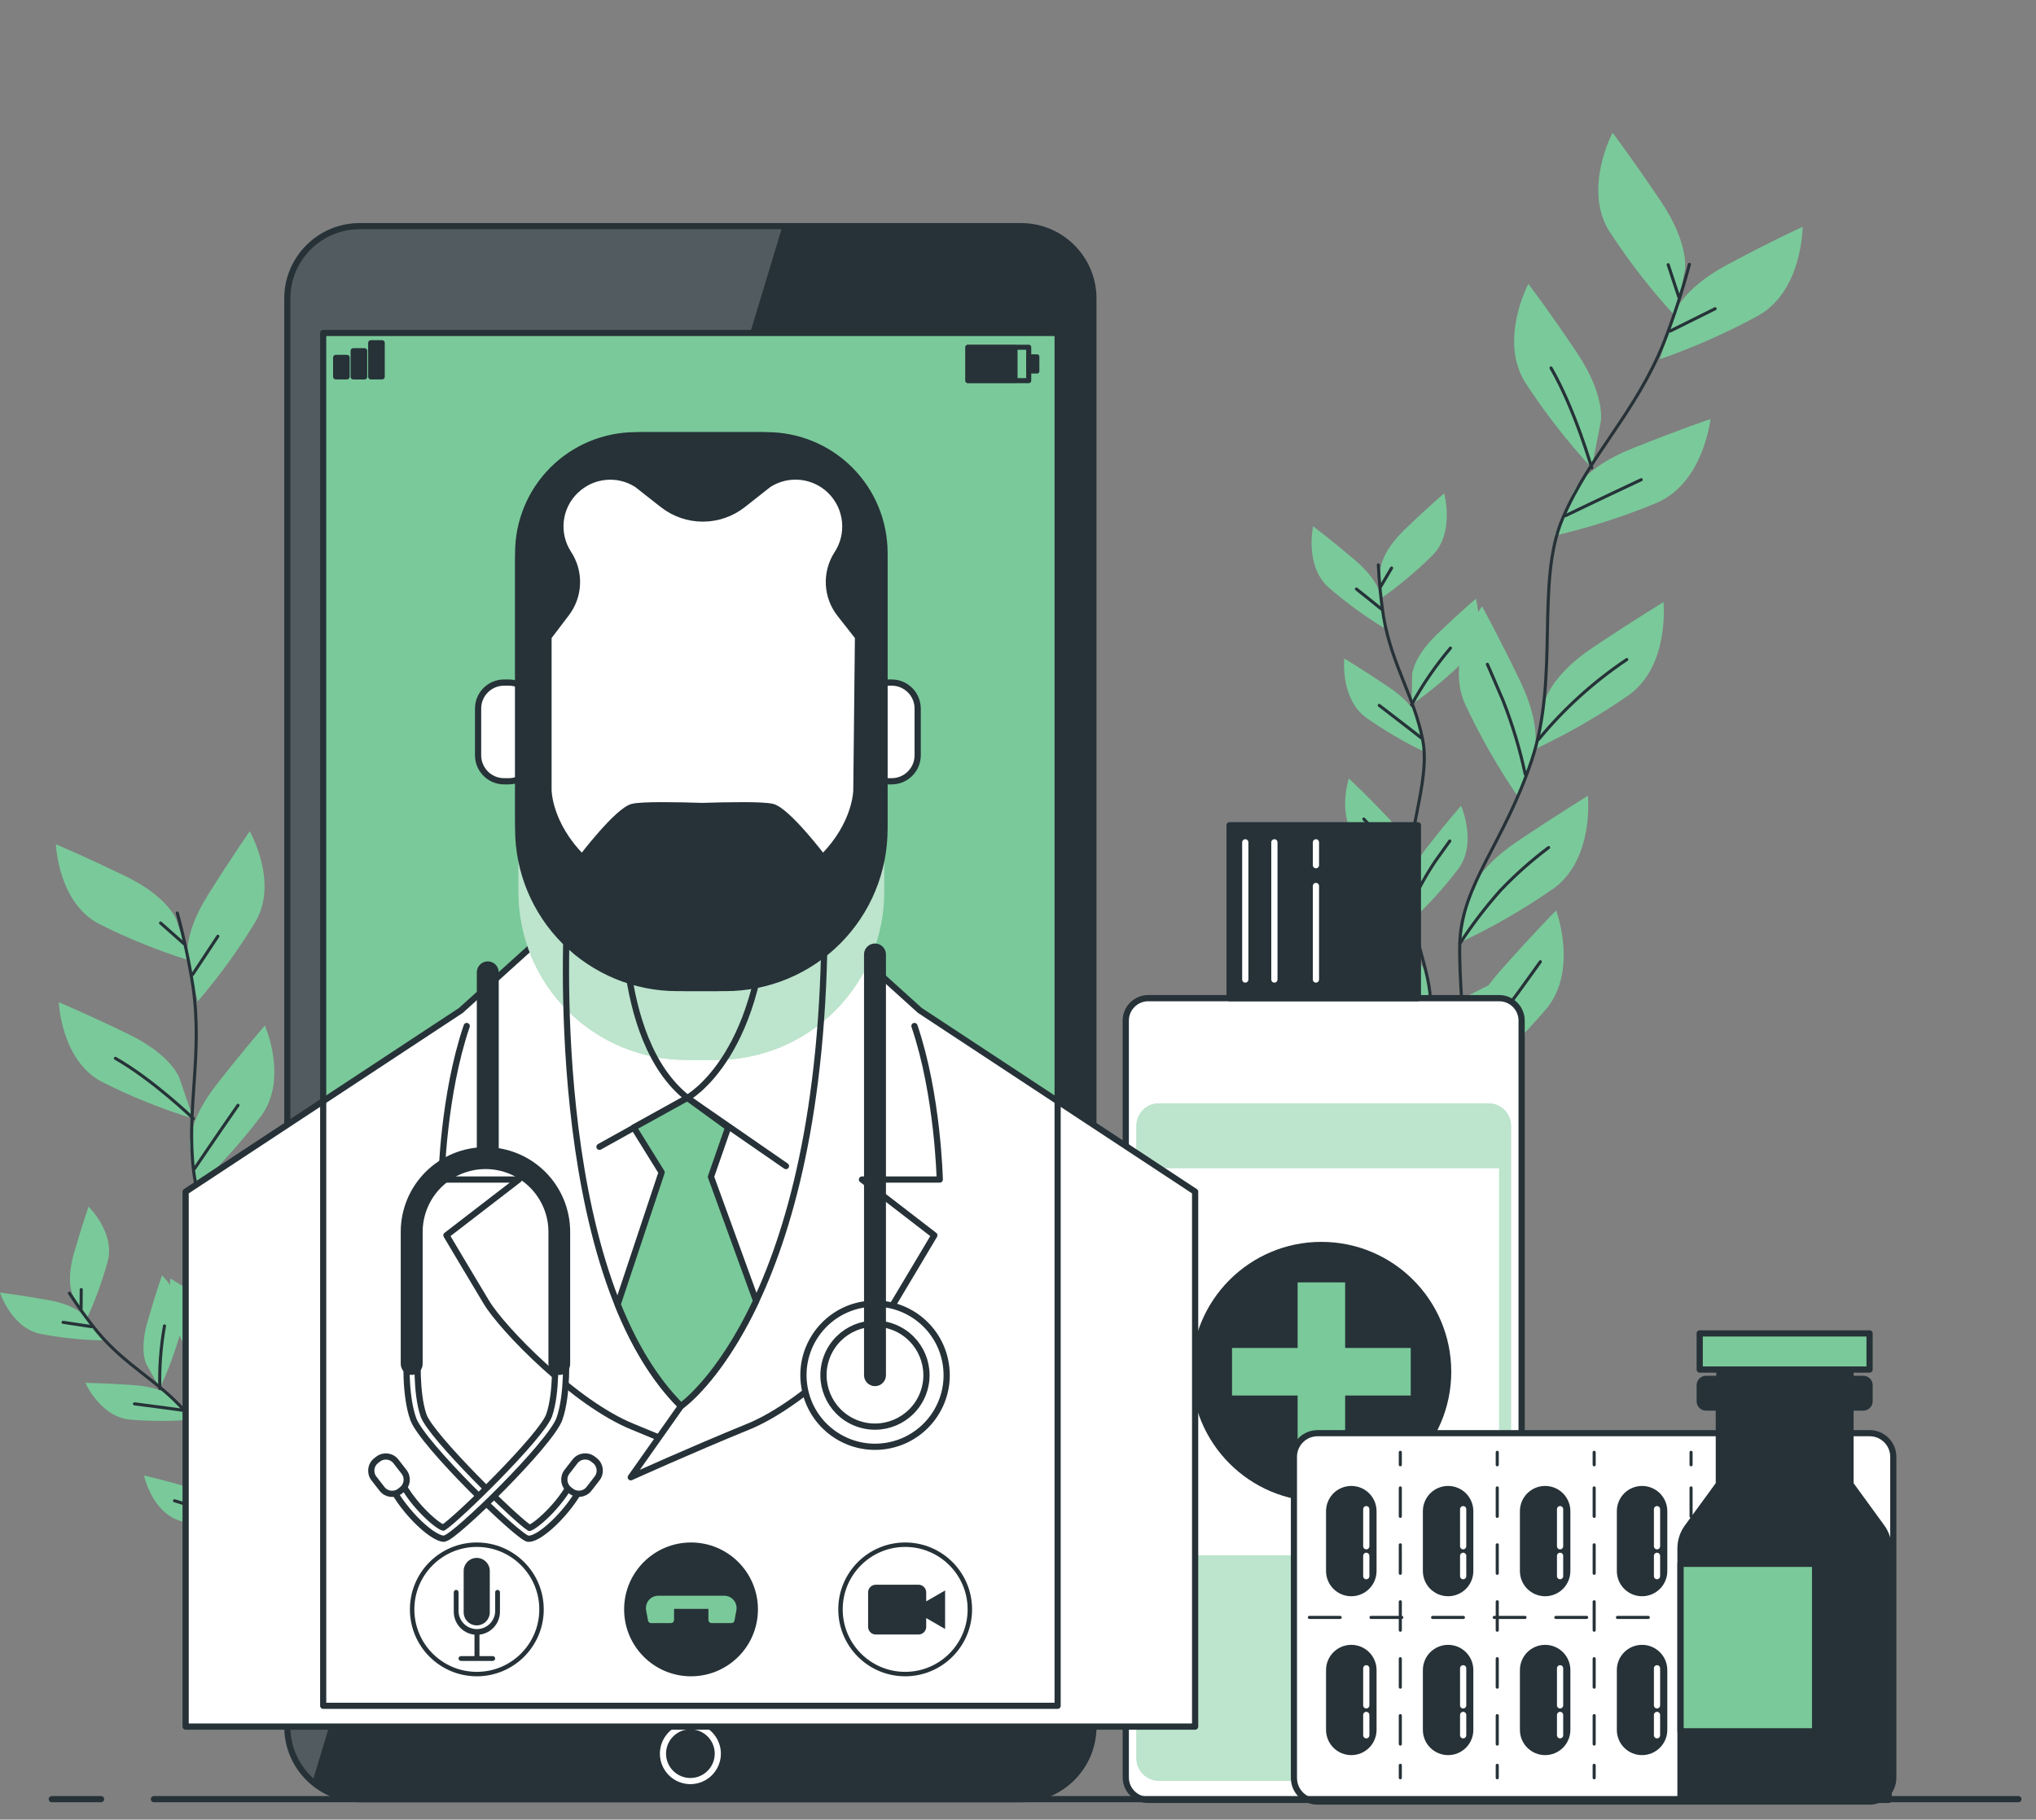<svg width="113" height="101" viewBox="0 0 113 101" fill="none" xmlns="http://www.w3.org/2000/svg">
<rect x="0" y="0" width="113" height="101" fill="#808080" stroke="none"/>
<path d="M93.513 15.004C93.513 15.004 93.789 13.571 92.177 11.17C90.564 8.769 89.499 7.37 89.499 7.37C89.499 7.37 87.839 10.473 89.322 12.846C90.418 14.527 91.652 16.113 93.012 17.587L93.513 15.004Z" fill="#7AC99A"/>
<path d="M88.846 23.393C88.846 23.393 89.123 21.96 87.51 19.559C85.898 17.158 84.827 15.759 84.827 15.759C84.827 15.759 83.168 18.862 84.653 21.233C85.748 22.914 86.983 24.501 88.343 25.976L88.846 23.393Z" fill="#7AC99A"/>
<path d="M92.907 17.424C92.907 17.424 93.338 16.041 95.897 14.675C98.455 13.308 100.046 12.592 100.046 12.592C100.046 12.592 100.046 16.105 97.617 17.501C95.857 18.464 94.019 19.279 92.124 19.938L92.907 17.424Z" fill="#7AC99A"/>
<path d="M87.32 27.315C87.32 27.315 87.895 25.971 90.581 24.895C93.266 23.819 94.934 23.26 94.934 23.26C94.934 23.26 94.555 26.754 92.002 27.888C90.152 28.662 88.239 29.279 86.285 29.733L87.32 27.315Z" fill="#7AC99A"/>
<path d="M85.726 38.979C85.726 38.979 86.003 37.544 88.409 35.937C90.816 34.33 92.323 33.425 92.323 33.425C92.323 33.425 92.683 36.921 90.425 38.564C88.779 39.71 87.038 40.715 85.223 41.568L85.726 38.979Z" fill="#7AC99A"/>
<path d="M85.143 41.787C85.143 41.787 85.624 40.404 84.368 37.801C83.113 35.198 82.252 33.652 82.252 33.652C82.252 33.652 80.178 36.487 81.298 39.046C82.143 40.865 83.14 42.61 84.277 44.262L85.143 41.787Z" fill="#7AC99A"/>
<path d="M81.533 49.745C81.533 49.745 81.81 48.312 84.213 46.702C86.617 45.092 88.13 44.174 88.13 44.174C88.13 44.174 88.49 47.667 86.233 49.313C84.585 50.457 82.845 51.462 81.03 52.317L81.533 49.745Z" fill="#7AC99A"/>
<path d="M81.395 57.572C81.395 57.572 81.303 56.115 83.218 53.943C85.132 51.772 86.368 50.536 86.368 50.536C86.368 50.536 87.602 53.824 85.834 55.987C84.53 57.512 83.101 58.925 81.561 60.211L81.395 57.572Z" fill="#7AC99A"/>
<path d="M93.764 14.672C93.371 16.146 92.898 17.598 92.345 19.02C90.749 22.967 88.249 25.224 86.73 28.773C85.212 32.322 86.559 37.541 85.018 42.179C83.478 46.818 81.11 49.094 81.019 52.38C80.927 55.666 82.031 64.803 82.031 64.803" stroke="#263238" stroke-width="0.171" stroke-linecap="round" stroke-linejoin="round"/>
<path d="M92.702 18.373L95.192 17.136" stroke="#263238" stroke-width="0.171" stroke-linecap="round" stroke-linejoin="round"/>
<path d="M93.175 16.481L92.586 14.694" stroke="#263238" stroke-width="0.171" stroke-linecap="round" stroke-linejoin="round"/>
<path d="M86.882 28.626C86.882 28.626 88.962 27.622 91.089 26.627" stroke="#263238" stroke-width="0.171" stroke-linecap="round" stroke-linejoin="round"/>
<path d="M88.343 25.976C88.343 25.976 87.411 22.721 86.083 20.425" stroke="#263238" stroke-width="0.171" stroke-linecap="round" stroke-linejoin="round"/>
<path d="M85.4 41.035C86.806 39.33 88.453 37.84 90.287 36.609" stroke="#263238" stroke-width="0.171" stroke-linecap="round" stroke-linejoin="round"/>
<path d="M84.653 42.979C84.355 41.577 83.941 40.202 83.414 38.869C82.661 37.104 82.551 36.872 82.551 36.872" stroke="#263238" stroke-width="0.171" stroke-linecap="round" stroke-linejoin="round"/>
<path d="M81.019 52.381C81.7 51.331 82.461 50.335 83.295 49.402C84.114 48.544 85.002 47.756 85.95 47.045" stroke="#263238" stroke-width="0.171" stroke-linecap="round" stroke-linejoin="round"/>
<path d="M81.561 60.197C81.669 59.089 82.071 58.029 82.725 57.127C83.765 55.813 84.996 54.071 85.491 53.382" stroke="#263238" stroke-width="0.171" stroke-linecap="round" stroke-linejoin="round"/>
<path d="M76.618 31.6C76.618 31.6 76.637 30.668 77.968 29.387C79.298 28.106 80.15 27.387 80.15 27.387C80.15 27.387 80.756 29.539 79.517 30.814C78.609 31.712 77.627 32.532 76.582 33.265L76.618 31.6Z" fill="#7AC99A"/>
<path d="M78.38 37.447C78.38 37.447 78.402 36.518 79.73 35.234C81.058 33.951 81.915 33.234 81.915 33.234C81.915 33.234 82.518 35.386 81.282 36.664C80.373 37.561 79.39 38.38 78.344 39.112L78.38 37.447Z" fill="#7AC99A"/>
<path d="M76.665 33.185C76.665 33.185 76.588 32.258 75.18 31.069C73.772 29.879 72.876 29.21 72.876 29.21C72.876 29.21 72.405 31.398 73.722 32.593C74.685 33.43 75.717 34.186 76.806 34.852L76.665 33.185Z" fill="#7AC99A"/>
<path d="M78.8 40.091C78.8 40.091 78.623 39.178 77.099 38.155C75.575 37.132 74.61 36.548 74.61 36.548C74.61 36.548 74.374 38.761 75.807 39.823C76.853 40.559 77.959 41.207 79.113 41.759L78.8 40.091Z" fill="#7AC99A"/>
<path d="M78.208 47.559C78.208 47.559 78.228 46.63 76.955 45.3C75.683 43.969 74.861 43.209 74.861 43.209C74.861 43.209 74.164 45.333 75.343 46.66C76.213 47.595 77.159 48.456 78.172 49.233L78.208 47.559Z" fill="#7AC99A"/>
<path d="M78.192 49.385C78.192 49.385 78.078 48.464 79.215 47.012C80.352 45.56 81.09 44.727 81.09 44.727C81.09 44.727 81.995 46.771 80.952 48.209C80.18 49.226 79.324 50.176 78.394 51.05L78.192 49.385Z" fill="#7AC99A"/>
<path d="M79.292 57.135C79.292 57.135 79.569 56.247 81.209 55.401C82.849 54.555 83.867 54.098 83.867 54.098C83.867 54.098 83.842 56.333 82.296 57.207C81.171 57.813 79.997 58.322 78.786 58.731L79.292 57.135Z" fill="#7AC99A"/>
<path d="M79.359 54.823C79.359 54.823 79.378 53.894 78.103 52.563C76.828 51.233 76.009 50.472 76.009 50.472C76.009 50.472 75.312 52.596 76.493 53.924C77.363 54.859 78.31 55.719 79.323 56.496L79.359 54.823Z" fill="#7AC99A"/>
<path d="M78.383 59.708C78.383 59.708 78.637 58.814 77.744 57.204C76.85 55.595 76.247 54.651 76.247 54.651C76.247 54.651 75.033 56.529 75.841 58.114C76.444 59.24 77.141 60.313 77.924 61.323L78.383 59.708Z" fill="#7AC99A"/>
<path d="M76.499 31.356C76.544 32.326 76.642 33.293 76.792 34.252C77.251 36.921 78.499 38.678 78.963 41.079C79.428 43.48 77.882 46.553 78.211 49.653C78.54 52.754 79.702 54.485 79.318 56.538C78.933 58.59 77.011 64.125 77.011 64.125" stroke="#263238" stroke-width="0.171" stroke-linecap="round" stroke-linejoin="round"/>
<path d="M76.665 33.801L75.285 32.695" stroke="#263238" stroke-width="0.171" stroke-linecap="round" stroke-linejoin="round"/>
<path d="M76.626 32.562L77.234 31.53" stroke="#263238" stroke-width="0.171" stroke-linecap="round" stroke-linejoin="round"/>
<path d="M78.892 40.965C78.892 40.965 77.738 40.061 76.549 39.154" stroke="#263238" stroke-width="0.171" stroke-linecap="round" stroke-linejoin="round"/>
<path d="M78.344 39.12C78.955 38.001 79.678 36.946 80.502 35.973" stroke="#263238" stroke-width="0.171" stroke-linecap="round" stroke-linejoin="round"/>
<path d="M78.134 48.876C77.491 47.626 76.669 46.476 75.694 45.463" stroke="#263238" stroke-width="0.171" stroke-linecap="round" stroke-linejoin="round"/>
<path d="M78.336 50.193C78.71 49.362 79.152 48.563 79.658 47.806C80.366 46.81 80.466 46.68 80.466 46.68" stroke="#263238" stroke-width="0.171" stroke-linecap="round" stroke-linejoin="round"/>
<path d="M78.947 58.073C79.568 57.554 80.233 57.091 80.936 56.69C81.374 56.483 81.793 56.241 82.191 55.965" stroke="#263238" stroke-width="0.171" stroke-linecap="round" stroke-linejoin="round"/>
<path d="M79.32 56.532C79.04 55.786 78.702 55.063 78.311 54.369C77.917 53.726 77.471 53.116 76.978 52.547" stroke="#263238" stroke-width="0.171" stroke-linecap="round" stroke-linejoin="round"/>
<path d="M77.924 61.323C78.008 60.619 77.902 59.906 77.617 59.257C77.149 58.3 76.621 57.044 76.402 56.554" stroke="#263238" stroke-width="0.171" stroke-linecap="round" stroke-linejoin="round"/>
<path d="M9.789 51.056C9.789 51.056 9.352 49.791 6.973 48.638C4.594 47.485 3.101 46.865 3.101 46.865C3.101 46.865 3.222 50.074 5.474 51.271C7.111 52.098 8.814 52.785 10.566 53.327L9.789 51.056Z" fill="#7AC99A"/>
<path d="M9.952 59.824C9.952 59.824 9.515 58.562 7.136 57.406C4.757 56.25 3.264 55.633 3.264 55.633C3.264 55.633 3.385 58.842 5.637 60.042C7.274 60.867 8.977 61.553 10.729 62.095L9.952 59.824Z" fill="#7AC99A"/>
<path d="M10.422 53.243C10.422 53.243 10.121 51.941 11.528 49.697C12.936 47.454 13.86 46.143 13.86 46.143C13.86 46.143 15.462 48.926 14.192 51.139C13.245 52.708 12.167 54.195 10.97 55.584L10.422 53.243Z" fill="#7AC99A"/>
<path d="M10.544 63.624C10.544 63.624 10.381 62.297 12.01 60.214C13.639 58.131 14.701 56.925 14.701 56.925C14.701 56.925 16.004 59.86 14.508 61.926C13.4 63.386 12.172 64.752 10.837 66.009L10.544 63.624Z" fill="#7AC99A"/>
<path d="M14.638 73.571C14.638 73.571 14.201 72.309 15.357 69.931C16.513 67.552 17.293 66.15 17.293 66.15C17.293 66.15 19.182 68.747 18.153 71.081C17.377 72.742 16.463 74.334 15.42 75.842L14.638 73.571Z" fill="#7AC99A"/>
<path d="M15.468 76.058C15.468 76.058 15.213 74.746 13.023 73.264C10.832 71.781 9.452 70.963 9.452 70.963C9.452 70.963 9.114 74.154 11.175 75.665C12.677 76.718 14.265 77.643 15.921 78.431L15.468 76.058Z" fill="#7AC99A"/>
<path d="M16.264 84.004C16.264 84.004 15.827 82.74 16.983 80.361C18.139 77.983 18.919 76.58 18.919 76.58C18.919 76.58 20.809 79.177 19.78 81.512C19.002 83.173 18.087 84.766 17.044 86.275L16.264 84.004Z" fill="#7AC99A"/>
<path d="M19.749 90.25C19.749 90.25 19.005 89.143 19.522 86.546C20.04 83.949 20.443 82.397 20.443 82.397C20.443 82.397 22.933 84.433 22.521 86.95C22.19 88.754 21.709 90.526 21.082 92.249L19.749 90.25Z" fill="#7AC99A"/>
<path d="M9.839 50.677C10.205 52.021 10.497 53.385 10.713 54.762C11.266 58.612 10.32 61.544 10.752 65.046C11.183 68.548 14.624 72.052 15.551 76.425C16.477 80.798 15.639 83.689 17.069 86.322C18.499 88.955 23.567 95.677 23.567 95.677" stroke="#263238" stroke-width="0.171" stroke-linecap="round" stroke-linejoin="round"/>
<path d="M10.693 54.087L12.093 51.968" stroke="#263238" stroke-width="0.171" stroke-linecap="round" stroke-linejoin="round"/>
<path d="M10.201 52.375L8.912 51.233" stroke="#263238" stroke-width="0.171" stroke-linecap="round" stroke-linejoin="round"/>
<path d="M10.801 64.861C10.801 64.861 11.982 63.112 13.208 61.351" stroke="#263238" stroke-width="0.171" stroke-linecap="round" stroke-linejoin="round"/>
<path d="M10.737 62.095C10.737 62.095 8.508 59.94 6.406 58.745" stroke="#263238" stroke-width="0.171" stroke-linecap="round" stroke-linejoin="round"/>
<path d="M15.323 75.344C15.652 73.352 16.269 71.419 17.154 69.604" stroke="#263238" stroke-width="0.171" stroke-linecap="round" stroke-linejoin="round"/>
<path d="M15.625 77.222C14.747 76.252 13.791 75.356 12.765 74.544C11.36 73.493 11.166 73.361 11.166 73.361" stroke="#263238" stroke-width="0.171" stroke-linecap="round" stroke-linejoin="round"/>
<path d="M17.066 86.322C17.124 85.18 17.268 84.043 17.497 82.923C17.752 81.874 18.093 80.848 18.515 79.855" stroke="#263238" stroke-width="0.171" stroke-linecap="round" stroke-linejoin="round"/>
<path d="M21.083 92.25C20.66 91.324 20.491 90.302 20.593 89.29C20.814 87.774 20.986 85.832 21.063 85.061" stroke="#263238" stroke-width="0.171" stroke-linecap="round" stroke-linejoin="round"/>
<path d="M4.052 71.919C4.052 71.919 3.64 71.175 4.107 69.557C4.575 67.939 4.915 66.977 4.915 66.977C4.915 66.977 6.381 68.401 5.988 69.975C5.681 71.101 5.281 72.199 4.791 73.258L4.052 71.919Z" fill="#7AC99A"/>
<path d="M8.129 75.731C8.129 75.731 7.72 74.987 8.185 73.369C8.649 71.751 8.992 70.788 8.992 70.788C8.992 70.788 10.458 72.213 10.066 73.787C9.76 74.913 9.361 76.011 8.871 77.07L8.129 75.731Z" fill="#7AC99A"/>
<path d="M4.818 73.15C4.818 73.15 4.332 72.453 2.672 72.16C1.012 71.867 0 71.748 0 71.748C0 71.748 0.633 73.684 2.213 74.033C3.359 74.254 4.522 74.378 5.69 74.403L4.818 73.15Z" fill="#7AC99A"/>
<path d="M9.675 77.642C9.675 77.642 9.122 77.001 7.438 76.884C5.753 76.768 4.735 76.757 4.735 76.757C4.735 76.757 5.565 78.621 7.183 78.796C8.346 78.892 9.514 78.892 10.677 78.796L9.675 77.642Z" fill="#7AC99A"/>
<path d="M12.635 83.802C12.635 83.802 12.223 83.058 10.607 82.591C8.992 82.123 7.991 81.899 7.991 81.899C7.991 81.899 8.417 83.899 9.957 84.405C11.073 84.746 12.216 84.992 13.373 85.141L12.635 83.802Z" fill="#7AC99A"/>
<path d="M13.46 85.252C13.46 85.252 12.948 84.574 13.183 82.909C13.418 81.244 13.617 80.237 13.617 80.237C13.617 80.237 15.277 81.437 15.105 83.055C14.962 84.213 14.722 85.357 14.386 86.474L13.46 85.252Z" fill="#7AC99A"/>
<path d="M17.885 90.869C17.885 90.869 17.702 90.04 18.604 88.621C19.506 87.202 20.106 86.369 20.106 86.369C20.106 86.369 21.113 88.15 20.291 89.55C19.68 90.544 18.986 91.485 18.217 92.363L17.885 90.869Z" fill="#7AC99A"/>
<path d="M16.875 89.013C16.875 89.013 16.466 88.269 14.848 87.805C13.23 87.34 12.234 87.11 12.234 87.11C12.234 87.11 12.657 89.11 14.2 89.619C15.316 89.963 16.459 90.213 17.616 90.366L16.875 89.013Z" fill="#7AC99A"/>
<path d="M18.346 93.323C18.346 93.323 18.139 92.493 16.687 91.638C15.235 90.784 14.333 90.305 14.333 90.305C14.333 90.305 14.236 92.346 15.6 93.229C16.593 93.841 17.636 94.368 18.717 94.805L18.346 93.323Z" fill="#7AC99A"/>
<path d="M3.853 71.781C4.334 72.526 4.855 73.245 5.413 73.933C7.001 75.833 8.788 76.638 10.262 78.331C11.736 80.024 11.921 83.155 13.598 85.448C15.274 87.741 16.997 88.582 17.63 90.382C18.264 92.183 19.29 97.436 19.29 97.436" stroke="#263238" stroke-width="0.171" stroke-linecap="round" stroke-linejoin="round"/>
<path d="M5.1 73.64L3.501 73.397" stroke="#263238" stroke-width="0.171" stroke-linecap="round" stroke-linejoin="round"/>
<path d="M4.5 72.675L4.508 71.582" stroke="#263238" stroke-width="0.171" stroke-linecap="round" stroke-linejoin="round"/>
<path d="M10.148 78.279C10.148 78.279 8.821 78.093 7.465 77.922" stroke="#263238" stroke-width="0.171" stroke-linecap="round" stroke-linejoin="round"/>
<path d="M8.87 77.07C8.838 75.906 8.925 74.742 9.13 73.596" stroke="#263238" stroke-width="0.171" stroke-linecap="round" stroke-linejoin="round"/>
<path d="M13.183 84.881C12.1 84.188 10.922 83.656 9.687 83.302" stroke="#263238" stroke-width="0.171" stroke-linecap="round" stroke-linejoin="round"/>
<path d="M13.943 85.824C13.857 84.997 13.841 84.164 13.894 83.335C13.996 82.228 14.015 82.076 14.015 82.076" stroke="#263238" stroke-width="0.171" stroke-linecap="round" stroke-linejoin="round"/>
<path d="M18.043 91.768C18.291 91.072 18.6 90.399 18.966 89.757C19.217 89.392 19.438 89.007 19.627 88.607" stroke="#263238" stroke-width="0.171" stroke-linecap="round" stroke-linejoin="round"/>
<path d="M17.63 90.382C17.067 89.922 16.468 89.506 15.841 89.138C15.234 88.81 14.601 88.533 13.949 88.308" stroke="#263238" stroke-width="0.171" stroke-linecap="round" stroke-linejoin="round"/>
<path d="M18.723 94.805C18.465 94.21 18.054 93.695 17.531 93.312C16.723 92.772 15.73 92.025 15.318 91.735" stroke="#263238" stroke-width="0.171" stroke-linecap="round" stroke-linejoin="round"/>
<path d="M83.204 55.404H63.729C63.04 55.404 62.481 55.962 62.481 56.651V98.659C62.481 99.347 63.04 99.906 63.729 99.906H83.204C83.893 99.906 84.452 99.347 84.452 98.659V56.651C84.452 55.962 83.893 55.404 83.204 55.404Z" fill="white" stroke="#263238" stroke-width="0.345" stroke-linecap="round" stroke-linejoin="round"/>
<path d="M82.615 61.243H64.321C63.632 61.243 63.073 61.802 63.073 62.49V97.597C63.073 98.285 63.632 98.844 64.321 98.844H82.615C83.304 98.844 83.862 98.285 83.862 97.597V62.49C83.862 61.802 83.304 61.243 82.615 61.243Z" fill="#7AC99A"/>
<path opacity="0.5" d="M82.615 61.243H64.321C63.632 61.243 63.073 61.802 63.073 62.49V97.597C63.073 98.285 63.632 98.844 64.321 98.844H82.615C83.304 98.844 83.862 98.285 83.862 97.597V62.49C83.862 61.802 83.304 61.243 82.615 61.243Z" fill="white"/>
<path d="M78.695 45.806H68.243V55.404H78.695V45.806Z" fill="#263238" stroke="#263238" stroke-width="0.345" stroke-linecap="round" stroke-linejoin="round"/>
<path d="M69.114 46.755V54.37" stroke="white" stroke-width="0.345" stroke-linecap="round" stroke-linejoin="round"/>
<path d="M70.73 46.755V54.37" stroke="white" stroke-width="0.345" stroke-linecap="round" stroke-linejoin="round"/>
<path d="M73.036 49.178V54.37" stroke="white" stroke-width="0.345" stroke-linecap="round" stroke-linejoin="round"/>
<path d="M73.036 46.755V48.024" stroke="white" stroke-width="0.345" stroke-linecap="round" stroke-linejoin="round"/>
<path d="M83.199 64.847H63.737V86.325H83.199V64.847Z" fill="white"/>
<path d="M73.338 83.349C77.319 83.349 80.546 80.121 80.546 76.141C80.546 72.16 77.319 68.932 73.338 68.932C69.357 68.932 66.13 72.16 66.13 76.141C66.13 80.121 69.357 83.349 73.338 83.349Z" fill="#263238"/>
<path d="M74.657 71.181H72.019V81.1H74.657V71.181Z" fill="#7AC99A"/>
<path d="M78.297 77.46V74.821H68.379V77.46H78.297Z" fill="#7AC99A"/>
<path d="M103.766 79.551H73.127C72.402 79.551 71.814 80.139 71.814 80.865V98.686C71.814 99.412 72.402 100 73.127 100H103.766C104.492 100 105.08 99.412 105.08 98.686V80.865C105.08 80.139 104.492 79.551 103.766 79.551Z" fill="white" stroke="#263238" stroke-width="0.341" stroke-linecap="round" stroke-linejoin="round"/>
<path d="M74.997 88.43C74.671 88.43 74.359 88.3 74.129 88.07C73.898 87.84 73.769 87.528 73.769 87.202V83.883C73.769 83.721 73.8 83.561 73.862 83.412C73.923 83.263 74.014 83.127 74.128 83.012C74.242 82.898 74.377 82.807 74.526 82.746C74.676 82.684 74.836 82.652 74.997 82.652C75.324 82.652 75.637 82.781 75.868 83.012C76.098 83.243 76.228 83.556 76.228 83.883V87.202C76.228 87.363 76.196 87.523 76.134 87.672C76.072 87.822 75.982 87.957 75.867 88.071C75.753 88.185 75.617 88.276 75.468 88.337C75.319 88.399 75.159 88.43 74.997 88.43V88.43Z" fill="#263238" stroke="#263238" stroke-width="0.345" stroke-linecap="round" stroke-linejoin="round"/>
<path d="M75.83 83.769V85.827" stroke="white" stroke-width="0.345" stroke-linecap="round" stroke-linejoin="round"/>
<path d="M75.83 86.358V87.487" stroke="white" stroke-width="0.345" stroke-linecap="round" stroke-linejoin="round"/>
<path d="M80.371 88.43C80.046 88.43 79.733 88.3 79.503 88.07C79.272 87.84 79.143 87.528 79.143 87.202V83.883C79.143 83.721 79.174 83.561 79.236 83.412C79.297 83.263 79.388 83.127 79.502 83.012C79.616 82.898 79.751 82.807 79.901 82.746C80.05 82.684 80.21 82.652 80.371 82.652V82.652C80.533 82.652 80.693 82.684 80.842 82.746C80.991 82.807 81.126 82.898 81.24 83.012C81.355 83.127 81.445 83.263 81.507 83.412C81.568 83.561 81.6 83.721 81.599 83.883V87.202C81.599 87.528 81.47 87.84 81.24 88.07C81.009 88.3 80.697 88.43 80.371 88.43Z" fill="#263238" stroke="#263238" stroke-width="0.345" stroke-linecap="round" stroke-linejoin="round"/>
<path d="M81.207 83.769V85.827" stroke="white" stroke-width="0.345" stroke-linecap="round" stroke-linejoin="round"/>
<path d="M81.207 86.358V87.487" stroke="white" stroke-width="0.345" stroke-linecap="round" stroke-linejoin="round"/>
<path d="M85.757 88.43C85.431 88.43 85.119 88.3 84.888 88.07C84.658 87.84 84.529 87.528 84.529 87.202V83.883C84.528 83.721 84.56 83.561 84.621 83.412C84.683 83.263 84.773 83.127 84.888 83.012C85.002 82.898 85.137 82.807 85.286 82.746C85.436 82.684 85.595 82.652 85.757 82.652C85.918 82.652 86.078 82.684 86.228 82.746C86.377 82.807 86.512 82.898 86.626 83.012C86.74 83.127 86.831 83.263 86.892 83.412C86.954 83.561 86.985 83.721 86.985 83.883V87.202C86.985 87.528 86.856 87.84 86.625 88.07C86.395 88.3 86.083 88.43 85.757 88.43Z" fill="#263238" stroke="#263238" stroke-width="0.345" stroke-linecap="round" stroke-linejoin="round"/>
<path d="M86.586 83.769V85.827" stroke="white" stroke-width="0.345" stroke-linecap="round" stroke-linejoin="round"/>
<path d="M86.586 86.358V87.487" stroke="white" stroke-width="0.345" stroke-linecap="round" stroke-linejoin="round"/>
<path d="M91.137 88.43C90.811 88.43 90.499 88.3 90.268 88.07C90.038 87.84 89.909 87.528 89.909 87.202V83.883C89.908 83.721 89.94 83.561 90.001 83.412C90.063 83.263 90.153 83.127 90.267 83.012C90.382 82.898 90.517 82.807 90.666 82.746C90.815 82.684 90.975 82.652 91.137 82.652V82.652C91.298 82.652 91.458 82.684 91.607 82.746C91.757 82.807 91.892 82.898 92.006 83.012C92.12 83.127 92.211 83.263 92.272 83.412C92.334 83.561 92.365 83.721 92.365 83.883V87.202C92.365 87.528 92.236 87.84 92.005 88.07C91.775 88.3 91.463 88.43 91.137 88.43Z" fill="#263238" stroke="#263238" stroke-width="0.345" stroke-linecap="round" stroke-linejoin="round"/>
<path d="M91.966 83.769V85.827" stroke="white" stroke-width="0.345" stroke-linecap="round" stroke-linejoin="round"/>
<path d="M91.966 86.358V87.487" stroke="white" stroke-width="0.345" stroke-linecap="round" stroke-linejoin="round"/>
<path d="M96.516 88.43C96.355 88.43 96.195 88.399 96.046 88.337C95.896 88.276 95.761 88.185 95.646 88.071C95.532 87.957 95.441 87.822 95.379 87.672C95.317 87.523 95.286 87.363 95.286 87.202V83.883C95.286 83.556 95.415 83.243 95.646 83.012C95.877 82.781 96.19 82.652 96.516 82.652C96.678 82.652 96.838 82.684 96.987 82.746C97.136 82.807 97.272 82.898 97.386 83.012C97.5 83.127 97.59 83.263 97.652 83.412C97.713 83.561 97.745 83.721 97.745 83.883V87.202C97.745 87.528 97.615 87.84 97.385 88.07C97.155 88.3 96.842 88.43 96.516 88.43Z" fill="#263238" stroke="#263238" stroke-width="0.345" stroke-linecap="round" stroke-linejoin="round"/>
<path d="M97.346 83.769V85.827" stroke="white" stroke-width="0.345" stroke-linecap="round" stroke-linejoin="round"/>
<path d="M97.346 86.358V87.487" stroke="white" stroke-width="0.345" stroke-linecap="round" stroke-linejoin="round"/>
<path d="M101.894 88.43C101.568 88.43 101.256 88.3 101.025 88.07C100.795 87.84 100.666 87.528 100.666 87.202V83.883C100.665 83.721 100.697 83.561 100.758 83.412C100.82 83.263 100.91 83.127 101.024 83.012C101.138 82.898 101.274 82.807 101.423 82.746C101.572 82.684 101.732 82.652 101.894 82.652V82.652C102.055 82.652 102.215 82.684 102.364 82.746C102.513 82.807 102.649 82.898 102.763 83.012C102.877 83.127 102.967 83.263 103.029 83.412C103.091 83.561 103.122 83.721 103.122 83.883V87.202C103.122 87.528 102.992 87.84 102.762 88.07C102.532 88.3 102.219 88.43 101.894 88.43Z" fill="#263238" stroke="#263238" stroke-width="0.345" stroke-linecap="round" stroke-linejoin="round"/>
<path d="M102.723 83.769V85.827" stroke="white" stroke-width="0.345" stroke-linecap="round" stroke-linejoin="round"/>
<path d="M102.723 86.358V87.487" stroke="white" stroke-width="0.345" stroke-linecap="round" stroke-linejoin="round"/>
<path d="M74.997 97.248C74.671 97.248 74.359 97.118 74.129 96.888C73.898 96.658 73.769 96.345 73.769 96.02V92.701C73.769 92.375 73.898 92.062 74.129 91.832C74.359 91.602 74.671 91.472 74.997 91.472C75.159 91.472 75.319 91.504 75.468 91.565C75.617 91.627 75.753 91.717 75.867 91.831C75.982 91.945 76.072 92.081 76.134 92.23C76.196 92.379 76.228 92.539 76.228 92.701V96.02C76.228 96.181 76.196 96.341 76.134 96.49C76.072 96.639 75.982 96.775 75.867 96.889C75.753 97.003 75.617 97.094 75.468 97.155C75.319 97.217 75.159 97.248 74.997 97.248Z" fill="#263238" stroke="#263238" stroke-width="0.345" stroke-linecap="round" stroke-linejoin="round"/>
<path d="M75.83 92.601V94.659" stroke="white" stroke-width="0.345" stroke-linecap="round" stroke-linejoin="round"/>
<path d="M75.83 95.19V96.319" stroke="white" stroke-width="0.345" stroke-linecap="round" stroke-linejoin="round"/>
<path d="M80.371 97.248C80.046 97.248 79.733 97.118 79.503 96.888C79.272 96.658 79.143 96.345 79.143 96.02V92.701C79.143 92.375 79.272 92.062 79.503 91.832C79.733 91.602 80.046 91.472 80.371 91.472C80.532 91.472 80.692 91.504 80.842 91.565C80.991 91.627 81.126 91.717 81.24 91.831C81.355 91.945 81.445 92.081 81.507 92.23C81.568 92.379 81.6 92.539 81.599 92.701V96.02C81.6 96.181 81.568 96.341 81.507 96.49C81.445 96.639 81.355 96.775 81.24 96.889C81.126 97.003 80.991 97.094 80.842 97.155C80.692 97.217 80.532 97.248 80.371 97.248V97.248Z" fill="#263238" stroke="#263238" stroke-width="0.345" stroke-linecap="round" stroke-linejoin="round"/>
<path d="M81.207 92.601V94.659" stroke="white" stroke-width="0.345" stroke-linecap="round" stroke-linejoin="round"/>
<path d="M81.207 95.19V96.319" stroke="white" stroke-width="0.345" stroke-linecap="round" stroke-linejoin="round"/>
<path d="M85.757 97.248C85.431 97.248 85.119 97.118 84.888 96.888C84.658 96.658 84.529 96.345 84.529 96.02V92.701C84.529 92.375 84.658 92.062 84.888 91.832C85.119 91.602 85.431 91.472 85.757 91.472C86.083 91.472 86.395 91.602 86.625 91.832C86.856 92.062 86.985 92.375 86.985 92.701V96.02C86.985 96.345 86.856 96.658 86.625 96.888C86.395 97.118 86.083 97.248 85.757 97.248Z" fill="#263238" stroke="#263238" stroke-width="0.345" stroke-linecap="round" stroke-linejoin="round"/>
<path d="M86.586 92.601V94.659" stroke="white" stroke-width="0.345" stroke-linecap="round" stroke-linejoin="round"/>
<path d="M86.586 95.19V96.319" stroke="white" stroke-width="0.345" stroke-linecap="round" stroke-linejoin="round"/>
<path d="M91.137 97.248C90.975 97.248 90.816 97.217 90.666 97.155C90.517 97.094 90.382 97.003 90.268 96.889C90.153 96.775 90.063 96.639 90.001 96.49C89.94 96.341 89.908 96.181 89.909 96.02V92.701C89.908 92.539 89.94 92.379 90.001 92.23C90.063 92.081 90.153 91.945 90.268 91.831C90.382 91.717 90.517 91.627 90.666 91.565C90.816 91.504 90.975 91.472 91.137 91.472C91.463 91.472 91.775 91.602 92.005 91.832C92.236 92.062 92.365 92.375 92.365 92.701V96.02C92.365 96.345 92.236 96.658 92.005 96.888C91.775 97.118 91.463 97.248 91.137 97.248Z" fill="#263238" stroke="#263238" stroke-width="0.345" stroke-linecap="round" stroke-linejoin="round"/>
<path d="M91.966 92.601V94.659" stroke="white" stroke-width="0.345" stroke-linecap="round" stroke-linejoin="round"/>
<path d="M91.966 95.19V96.319" stroke="white" stroke-width="0.345" stroke-linecap="round" stroke-linejoin="round"/>
<path d="M96.516 97.248C96.355 97.248 96.195 97.217 96.046 97.155C95.896 97.094 95.761 97.003 95.646 96.889C95.532 96.775 95.441 96.639 95.379 96.49C95.317 96.341 95.286 96.181 95.286 96.02V92.701C95.286 92.539 95.317 92.379 95.379 92.23C95.441 92.081 95.532 91.945 95.646 91.831C95.761 91.717 95.896 91.627 96.046 91.565C96.195 91.504 96.355 91.472 96.516 91.472C96.842 91.472 97.155 91.602 97.385 91.832C97.615 92.062 97.745 92.375 97.745 92.701V96.02C97.745 96.345 97.615 96.658 97.385 96.888C97.155 97.118 96.842 97.248 96.516 97.248Z" fill="#263238" stroke="#263238" stroke-width="0.345" stroke-linecap="round" stroke-linejoin="round"/>
<path d="M97.346 92.601V94.659" stroke="white" stroke-width="0.345" stroke-linecap="round" stroke-linejoin="round"/>
<path d="M97.346 95.19V96.319" stroke="white" stroke-width="0.345" stroke-linecap="round" stroke-linejoin="round"/>
<path d="M101.894 97.248C101.568 97.248 101.256 97.118 101.025 96.888C100.795 96.658 100.666 96.345 100.666 96.02V92.701C100.666 92.375 100.795 92.062 101.025 91.832C101.256 91.602 101.568 91.472 101.894 91.472C102.055 91.472 102.215 91.504 102.364 91.565C102.513 91.627 102.649 91.717 102.763 91.831C102.877 91.945 102.967 92.081 103.029 92.23C103.091 92.379 103.122 92.539 103.122 92.701V96.02C103.122 96.181 103.091 96.341 103.029 96.49C102.967 96.639 102.877 96.775 102.763 96.889C102.649 97.003 102.513 97.094 102.364 97.155C102.215 97.217 102.055 97.248 101.894 97.248V97.248Z" fill="#263238" stroke="#263238" stroke-width="0.345" stroke-linecap="round" stroke-linejoin="round"/>
<path d="M102.723 92.601V94.659" stroke="white" stroke-width="0.345" stroke-linecap="round" stroke-linejoin="round"/>
<path d="M102.723 95.19V96.319" stroke="white" stroke-width="0.345" stroke-linecap="round" stroke-linejoin="round"/>
<path d="M77.719 80.613V81.305" stroke="#263238" stroke-width="0.171" stroke-linecap="round" stroke-linejoin="round"/>
<path d="M77.719 82.588V97.345" stroke="#263238" stroke-width="0.171" stroke-linecap="round" stroke-linejoin="round" stroke-dasharray="1.58 1.58"/>
<path d="M77.719 97.986V98.678" stroke="#263238" stroke-width="0.171" stroke-linecap="round" stroke-linejoin="round"/>
<path d="M83.099 80.613V81.305" stroke="#263238" stroke-width="0.171" stroke-linecap="round" stroke-linejoin="round"/>
<path d="M83.099 82.588V97.345" stroke="#263238" stroke-width="0.171" stroke-linecap="round" stroke-linejoin="round" stroke-dasharray="1.58 1.58"/>
<path d="M83.099 97.986V98.678" stroke="#263238" stroke-width="0.171" stroke-linecap="round" stroke-linejoin="round"/>
<path d="M88.478 80.613V81.305" stroke="#263238" stroke-width="0.171" stroke-linecap="round" stroke-linejoin="round"/>
<path d="M88.478 82.588V97.345" stroke="#263238" stroke-width="0.171" stroke-linecap="round" stroke-linejoin="round" stroke-dasharray="1.58 1.58"/>
<path d="M88.478 97.986V98.678" stroke="#263238" stroke-width="0.171" stroke-linecap="round" stroke-linejoin="round"/>
<path d="M93.856 80.613V81.305" stroke="#263238" stroke-width="0.171" stroke-linecap="round" stroke-linejoin="round"/>
<path d="M93.856 82.588V97.345" stroke="#263238" stroke-width="0.171" stroke-linecap="round" stroke-linejoin="round" stroke-dasharray="1.58 1.58"/>
<path d="M93.856 97.986V98.678" stroke="#263238" stroke-width="0.171" stroke-linecap="round" stroke-linejoin="round"/>
<path d="M99.235 80.613V81.305" stroke="#263238" stroke-width="0.171" stroke-linecap="round" stroke-linejoin="round"/>
<path d="M99.235 82.588V97.345" stroke="#263238" stroke-width="0.171" stroke-linecap="round" stroke-linejoin="round" stroke-dasharray="1.58 1.58"/>
<path d="M99.235 97.986V98.678" stroke="#263238" stroke-width="0.171" stroke-linecap="round" stroke-linejoin="round"/>
<path d="M72.671 89.777H104.084" stroke="#263238" stroke-width="0.171" stroke-linecap="round" stroke-linejoin="round" stroke-dasharray="1.71 1.71"/>
<path d="M102.703 82.381V77.864H95.398V82.381L93.647 84.779C93.401 85.118 93.269 85.527 93.269 85.946V99.906H104.822V85.941C104.822 85.521 104.689 85.113 104.443 84.773L102.703 82.381Z" fill="#263238" stroke="#263238" stroke-width="0.345" stroke-linecap="round" stroke-linejoin="round"/>
<path d="M102.706 75.792H95.429V76.575H102.706V75.792Z" fill="#263238" stroke="#263238" stroke-width="0.345" stroke-linecap="round" stroke-linejoin="round"/>
<path d="M103.763 74.013H94.336V76.019H103.763V74.013Z" fill="#7AC99A" stroke="#263238" stroke-width="0.345" stroke-linecap="round" stroke-linejoin="round"/>
<path d="M103.412 76.536H94.688C94.494 76.536 94.336 76.693 94.336 76.887V77.778C94.336 77.972 94.494 78.129 94.688 78.129H103.412C103.606 78.129 103.763 77.972 103.763 77.778V76.887C103.763 76.693 103.606 76.536 103.412 76.536Z" fill="#263238" stroke="#263238" stroke-width="0.345" stroke-linecap="round" stroke-linejoin="round"/>
<path d="M100.74 86.801H93.272V96.1H100.74V86.801Z" fill="#7AC99A" stroke="#263238" stroke-width="0.345" stroke-linecap="round" stroke-linejoin="round"/>
<path d="M56.669 12.553H19.962C17.744 12.553 15.946 14.351 15.946 16.569V95.848C15.946 98.066 17.744 99.865 19.962 99.865H56.669C58.888 99.865 60.686 98.066 60.686 95.848V16.569C60.686 14.351 58.888 12.553 56.669 12.553Z" fill="#263238"/>
<path opacity="0.2" d="M19.796 12.553C18.774 12.553 17.793 12.96 17.07 13.683C16.347 14.406 15.94 15.386 15.94 16.409V96.009C15.94 96.573 16.064 97.13 16.302 97.641C16.542 98.152 16.89 98.604 17.323 98.966L43.426 12.553H19.796Z" fill="white"/>
<path d="M39.839 97.339C39.839 97.038 39.749 96.744 39.582 96.494C39.415 96.244 39.177 96.049 38.899 95.934C38.621 95.819 38.316 95.788 38.02 95.847C37.725 95.906 37.454 96.051 37.242 96.263C37.029 96.476 36.884 96.747 36.825 97.042C36.766 97.338 36.797 97.643 36.912 97.921C37.027 98.199 37.222 98.437 37.472 98.604C37.722 98.771 38.016 98.861 38.317 98.861C38.721 98.861 39.108 98.7 39.393 98.415C39.678 98.13 39.839 97.743 39.839 97.339V97.339Z" stroke="white" stroke-width="0.341" stroke-linecap="round" stroke-linejoin="round"/>
<path d="M56.669 12.553H19.962C17.744 12.553 15.946 14.351 15.946 16.569V95.848C15.946 98.066 17.744 99.865 19.962 99.865H56.669C58.888 99.865 60.686 98.066 60.686 95.848V16.569C60.686 14.351 58.888 12.553 56.669 12.553Z" stroke="#263238" stroke-width="0.341" stroke-linecap="round" stroke-linejoin="round"/>
<path d="M58.699 18.483H17.937V94.684H58.699V18.483Z" fill="#7AC99A"/>
<path d="M51.051 56.084L44.59 50.245L38.317 50.353L32.043 50.245L25.582 56.084L10.303 66.147V95.837H37.509H39.124H66.331V66.147L51.051 56.084Z" fill="white" stroke="#263238" stroke-width="0.345" stroke-linecap="round" stroke-linejoin="round"/>
<path d="M37.794 78.049L35.009 81.999C35.009 81.999 38.328 80.494 41.526 79.191C44.723 77.889 48.742 73.778 49.644 72.276C50.545 70.775 51.856 68.567 51.856 68.567L47.84 65.472H52.158C52.158 65.472 52.056 60.77 50.753 56.95" stroke="#263238" stroke-width="0.345" stroke-linecap="round" stroke-linejoin="round"/>
<path d="M36.521 79.775C36.054 79.579 35.581 79.382 35.108 79.191C31.902 77.889 27.891 73.778 26.99 72.276C26.088 70.775 24.777 68.567 24.777 68.567L28.796 65.472H24.498C24.498 65.472 24.6 60.77 25.903 56.95" stroke="#263238" stroke-width="0.345" stroke-linecap="round" stroke-linejoin="round"/>
<path d="M31.488 50.688C31.488 50.688 30.24 70.495 37.794 78.049C37.794 78.049 45.763 72.578 45.763 50.926L31.488 50.688Z" fill="white"/>
<path d="M35.706 28.148H42.131C43.973 28.148 45.74 28.88 47.042 30.182C48.345 31.485 49.077 33.251 49.077 35.093V49.507C49.077 50.731 48.836 51.944 48.368 53.075C47.9 54.207 47.213 55.235 46.348 56.101C45.482 56.967 44.454 57.654 43.323 58.123C42.192 58.592 40.98 58.833 39.755 58.834H38.096C36.871 58.834 35.659 58.593 34.527 58.124C33.396 57.655 32.368 56.969 31.503 56.103C30.637 55.237 29.95 54.209 29.481 53.078C29.013 51.947 28.771 50.734 28.771 49.51V35.093C28.771 33.251 29.503 31.485 30.806 30.182C32.108 28.88 33.875 28.148 35.717 28.148H35.706Z" fill="#7AC99A"/>
<path opacity="0.5" d="M35.706 28.148H42.131C43.973 28.148 45.74 28.88 47.042 30.182C48.345 31.485 49.077 33.251 49.077 35.093V49.507C49.077 50.731 48.836 51.944 48.368 53.075C47.9 54.207 47.213 55.235 46.348 56.101C45.482 56.967 44.454 57.654 43.323 58.123C42.192 58.592 40.98 58.833 39.755 58.834H38.096C36.871 58.834 35.659 58.593 34.527 58.124C33.396 57.655 32.368 56.969 31.503 56.103C30.637 55.237 29.95 54.209 29.481 53.078C29.013 51.947 28.771 50.734 28.771 49.51V35.093C28.771 33.251 29.503 31.485 30.806 30.182C32.108 28.88 33.875 28.148 35.717 28.148H35.706Z" fill="white"/>
<path d="M31.488 50.688C31.488 50.688 30.24 70.495 37.794 78.049C37.794 78.049 45.763 72.578 45.763 50.926L31.488 50.688Z" stroke="#263238" stroke-width="0.345" stroke-linecap="round" stroke-linejoin="round"/>
<path d="M34.666 49.001C34.666 49.001 33.974 57.645 38.148 60.941C38.148 60.941 42.552 58.554 42.552 49.106L34.666 49.001Z" stroke="#263238" stroke-width="0.345" stroke-linecap="round" stroke-linejoin="round"/>
<path d="M33.272 63.655L38.148 60.941L43.622 64.725" stroke="#263238" stroke-width="0.345" stroke-linecap="round" stroke-linejoin="round"/>
<path d="M39.459 65.32L40.411 62.584L38.148 60.941L35.175 62.584L36.721 65.074L34.281 72.401C35.161 74.592 36.306 76.55 37.794 78.041C37.794 78.041 39.913 76.586 41.965 72.207L39.459 65.32Z" fill="#7AC99A" stroke="#263238" stroke-width="0.345" stroke-linecap="round" stroke-linejoin="round"/>
<path d="M49.206 80.254C51.373 79.901 52.843 77.858 52.489 75.692C52.136 73.525 50.093 72.055 47.927 72.409C45.76 72.762 44.29 74.805 44.644 76.971C44.997 79.138 47.039 80.608 49.206 80.254Z" fill="white" stroke="#263238" stroke-width="0.345" stroke-linecap="round" stroke-linejoin="round"/>
<path d="M51.205 77.416C51.805 75.957 51.108 74.287 49.649 73.687C48.189 73.087 46.52 73.784 45.919 75.243C45.319 76.703 46.016 78.372 47.476 78.972C48.935 79.572 50.605 78.876 51.205 77.416Z" fill="white" stroke="#263238" stroke-width="0.345" stroke-linecap="round" stroke-linejoin="round"/>
<path d="M48.562 76.94C48.401 76.94 48.246 76.876 48.132 76.762C48.018 76.648 47.954 76.493 47.954 76.331V52.978C47.954 52.817 48.018 52.662 48.132 52.548C48.246 52.434 48.401 52.37 48.562 52.37C48.724 52.37 48.878 52.434 48.992 52.548C49.106 52.662 49.171 52.817 49.171 52.978V76.331C49.171 76.411 49.156 76.491 49.125 76.565C49.095 76.639 49.05 76.706 48.993 76.763C48.937 76.819 48.869 76.864 48.795 76.894C48.721 76.925 48.642 76.94 48.562 76.94Z" fill="#263238"/>
<path d="M29.357 85.409H29.299C28.746 85.315 23.438 80.154 22.938 78.771C22.437 77.388 22.578 75.175 22.584 75.092C22.589 75.012 22.626 74.936 22.686 74.883C22.747 74.829 22.826 74.802 22.907 74.807C22.988 74.812 23.063 74.85 23.117 74.91C23.17 74.971 23.197 75.05 23.192 75.131C23.192 75.15 23.067 77.302 23.51 78.572C23.917 79.731 28.641 84.358 29.388 84.809C29.803 84.679 31.324 83.316 31.877 81.919C31.892 81.882 31.914 81.847 31.942 81.819C31.97 81.79 32.003 81.767 32.039 81.751C32.076 81.735 32.116 81.727 32.156 81.726C32.196 81.725 32.236 81.733 32.273 81.747C32.31 81.762 32.344 81.784 32.373 81.812C32.401 81.84 32.425 81.873 32.44 81.909C32.456 81.946 32.465 81.986 32.465 82.026C32.466 82.066 32.459 82.106 32.444 82.143C31.869 83.623 30.057 85.409 29.357 85.409Z" fill="white" stroke="#263238" stroke-width="0.345" stroke-linecap="round" stroke-linejoin="round"/>
<path d="M24.642 85.409C23.939 85.409 22.13 83.623 21.544 82.126C21.514 82.051 21.515 81.967 21.548 81.893C21.58 81.819 21.64 81.76 21.715 81.731C21.791 81.701 21.874 81.702 21.949 81.734C22.023 81.767 22.081 81.827 22.111 81.902C22.664 83.299 24.183 84.668 24.6 84.793C25.347 84.342 30.071 79.714 30.478 78.555C30.921 77.286 30.799 75.134 30.796 75.114C30.791 75.034 30.818 74.954 30.871 74.894C30.925 74.833 31 74.796 31.081 74.791C31.162 74.786 31.241 74.813 31.302 74.866C31.362 74.92 31.399 74.995 31.404 75.076C31.404 75.17 31.537 77.371 31.05 78.754C30.564 80.137 25.267 85.31 24.689 85.393L24.642 85.409Z" fill="white" stroke="#263238" stroke-width="0.345" stroke-linecap="round" stroke-linejoin="round"/>
<path d="M27.073 64.767C26.912 64.766 26.757 64.702 26.643 64.588C26.529 64.474 26.465 64.319 26.464 64.158V53.971C26.464 53.81 26.529 53.655 26.643 53.541C26.757 53.427 26.912 53.362 27.073 53.362C27.234 53.362 27.389 53.427 27.503 53.541C27.617 53.655 27.681 53.81 27.681 53.971V64.158C27.681 64.238 27.666 64.317 27.635 64.391C27.605 64.465 27.56 64.532 27.503 64.588C27.447 64.645 27.38 64.69 27.306 64.72C27.232 64.751 27.153 64.767 27.073 64.767Z" fill="#263238"/>
<path d="M31.048 76.32C30.887 76.32 30.732 76.255 30.618 76.141C30.504 76.027 30.44 75.873 30.439 75.712V68.382C30.439 67.456 30.071 66.568 29.417 65.914C28.762 65.259 27.874 64.891 26.948 64.891C26.023 64.891 25.135 65.259 24.48 65.914C23.826 66.568 23.458 67.456 23.458 68.382V75.706C23.458 75.868 23.394 76.022 23.279 76.137C23.165 76.251 23.011 76.315 22.849 76.315C22.688 76.315 22.533 76.251 22.419 76.137C22.305 76.022 22.241 75.868 22.241 75.706V68.376C22.241 67.129 22.736 65.933 23.618 65.052C24.5 64.17 25.696 63.674 26.943 63.674C28.19 63.674 29.386 64.17 30.268 65.052C31.15 65.933 31.645 67.129 31.645 68.376V75.706C31.646 75.867 31.584 76.021 31.472 76.136C31.36 76.25 31.208 76.317 31.048 76.32V76.32Z" fill="#263238"/>
<path d="M20.982 80.993L20.879 81.073C20.57 81.313 20.514 81.758 20.754 82.066L21.204 82.645C21.444 82.954 21.889 83.01 22.198 82.77L22.3 82.69C22.609 82.45 22.665 82.006 22.425 81.697L21.975 81.118C21.735 80.809 21.291 80.753 20.982 80.993Z" fill="white" stroke="#263238" stroke-width="0.345" stroke-linecap="round" stroke-linejoin="round"/>
<path d="M31.593 82.687L31.695 82.766C32.004 83.006 32.449 82.951 32.689 82.642L33.138 82.063C33.378 81.754 33.322 81.309 33.014 81.069L32.911 80.99C32.602 80.75 32.157 80.805 31.917 81.114L31.468 81.693C31.228 82.002 31.284 82.447 31.593 82.687Z" fill="white" stroke="#263238" stroke-width="0.345" stroke-linecap="round" stroke-linejoin="round"/>
<path d="M28.235 37.887H27.977C27.18 37.887 26.534 38.533 26.534 39.331V41.922C26.534 42.72 27.18 43.366 27.977 43.366H28.235C29.032 43.366 29.679 42.72 29.679 41.922V39.331C29.679 38.533 29.032 37.887 28.235 37.887Z" fill="white" stroke="#263238" stroke-width="0.345" stroke-linecap="round" stroke-linejoin="round"/>
<path d="M49.488 37.887H49.231C48.434 37.887 47.787 38.533 47.787 39.331V41.922C47.787 42.72 48.434 43.366 49.231 43.366H49.488C50.286 43.366 50.932 42.72 50.932 41.922V39.331C50.932 38.533 50.286 37.887 49.488 37.887Z" fill="white" stroke="#263238" stroke-width="0.345" stroke-linecap="round" stroke-linejoin="round"/>
<path d="M35.706 24.159H42.131C43.973 24.159 45.74 24.891 47.042 26.194C48.345 27.496 49.076 29.263 49.076 31.105V45.518C49.076 47.991 48.094 50.363 46.346 52.111C44.597 53.86 42.225 54.842 39.752 54.842H38.093C36.868 54.842 35.656 54.601 34.525 54.133C33.393 53.664 32.365 52.977 31.5 52.111C30.634 51.246 29.947 50.218 29.478 49.087C29.01 47.955 28.769 46.743 28.769 45.518V31.105C28.769 29.264 29.499 27.499 30.8 26.197C32.101 24.894 33.865 24.162 35.706 24.159V24.159Z" fill="white" stroke="#263238" stroke-width="0.345" stroke-linecap="round" stroke-linejoin="round"/>
<path d="M42.551 24.159H35.285C33.555 24.159 31.895 24.847 30.671 26.07C29.448 27.294 28.76 28.954 28.76 30.684V46.016C28.76 48.357 29.69 50.602 31.345 52.257C33.001 53.913 35.246 54.842 37.587 54.842H40.264C41.423 54.843 42.571 54.615 43.642 54.171C44.713 53.728 45.686 53.078 46.506 52.258C47.326 51.438 47.976 50.465 48.419 49.394C48.863 48.323 49.091 47.175 49.09 46.016V30.684C49.09 29.826 48.921 28.977 48.592 28.184C48.264 27.392 47.782 26.672 47.174 26.066C46.567 25.459 45.846 24.979 45.053 24.652C44.26 24.325 43.41 24.157 42.551 24.159V24.159ZM47.53 43.856C47.53 43.856 47.53 45.72 45.666 47.587C45.666 47.587 43.697 44.995 42.867 44.788C42.33 44.655 40.333 44.694 38.978 44.738C37.625 44.694 35.625 44.655 35.105 44.788C34.276 44.995 32.306 47.587 32.306 47.587C30.442 45.72 30.442 43.856 30.442 43.856V35.356L31.413 34.078C31.784 33.603 31.997 33.023 32.021 32.421C32.046 31.819 31.88 31.224 31.548 30.72C31.2 30.186 31.048 29.546 31.119 28.912C31.19 28.277 31.48 27.688 31.938 27.243L31.958 27.227C32.402 26.797 32.978 26.53 33.592 26.468C34.207 26.405 34.825 26.552 35.346 26.884L36.795 28.021C37.428 28.514 38.206 28.782 39.008 28.782C39.81 28.782 40.589 28.514 41.221 28.021L42.665 26.884C43.189 26.55 43.81 26.402 44.428 26.464C45.046 26.527 45.626 26.795 46.073 27.227L46.089 27.243C46.548 27.696 46.836 28.294 46.902 28.936C46.969 29.577 46.811 30.222 46.454 30.759C46.134 31.261 45.978 31.85 46.007 32.445C46.036 33.039 46.249 33.61 46.617 34.078L47.621 35.356L47.53 43.856Z" fill="#263238" stroke="#263238" stroke-width="0.345" stroke-linecap="round" stroke-linejoin="round"/>
<path d="M26.464 92.922C28.447 92.922 30.055 91.314 30.055 89.332C30.055 87.349 28.447 85.741 26.464 85.741C24.481 85.741 22.874 87.349 22.874 89.332C22.874 91.314 24.481 92.922 26.464 92.922Z" stroke="#263238" stroke-width="0.247" stroke-linecap="round" stroke-linejoin="round"/>
<path d="M26.459 90.219C26.267 90.219 26.082 90.143 25.947 90.007C25.811 89.871 25.734 89.687 25.734 89.495V87.199C25.734 87.007 25.811 86.822 25.947 86.686C26.082 86.551 26.267 86.474 26.459 86.474V86.474C26.651 86.474 26.836 86.551 26.971 86.686C27.107 86.822 27.184 87.007 27.184 87.199V89.495C27.184 89.687 27.107 89.871 26.971 90.007C26.836 90.143 26.651 90.219 26.459 90.219Z" fill="#263238"/>
<path d="M26.465 90.742C26.125 90.742 25.8 90.606 25.56 90.366C25.32 90.126 25.185 89.801 25.184 89.462V88.383C25.184 88.348 25.198 88.314 25.223 88.289C25.248 88.264 25.282 88.25 25.317 88.25C25.334 88.25 25.352 88.253 25.368 88.259C25.384 88.266 25.399 88.276 25.412 88.288C25.424 88.3 25.434 88.315 25.44 88.332C25.447 88.348 25.45 88.365 25.45 88.383V89.462C25.463 89.722 25.576 89.967 25.765 90.147C25.954 90.326 26.205 90.426 26.466 90.426C26.727 90.426 26.978 90.326 27.167 90.147C27.356 89.967 27.469 89.722 27.483 89.462V88.383C27.482 88.365 27.485 88.348 27.492 88.332C27.498 88.315 27.508 88.3 27.521 88.288C27.533 88.276 27.548 88.266 27.564 88.259C27.58 88.253 27.598 88.25 27.615 88.25C27.651 88.25 27.684 88.264 27.709 88.289C27.734 88.314 27.748 88.348 27.748 88.383V89.462C27.747 89.801 27.612 90.127 27.371 90.367C27.131 90.607 26.805 90.742 26.465 90.742V90.742Z" fill="#263238"/>
<path d="M26.465 92.12C26.447 92.12 26.43 92.116 26.414 92.109C26.398 92.103 26.384 92.093 26.372 92.081C26.36 92.068 26.35 92.054 26.344 92.037C26.337 92.021 26.334 92.004 26.334 91.987V90.604C26.334 90.567 26.349 90.532 26.375 90.506C26.401 90.48 26.436 90.466 26.473 90.466C26.509 90.466 26.545 90.48 26.571 90.506C26.596 90.532 26.611 90.567 26.611 90.604V91.987C26.612 92.006 26.608 92.024 26.601 92.042C26.593 92.059 26.582 92.074 26.568 92.087C26.555 92.1 26.538 92.109 26.52 92.115C26.502 92.12 26.483 92.122 26.465 92.12V92.12Z" fill="#263238"/>
<path d="M27.349 92.192H25.582C25.547 92.191 25.514 92.177 25.489 92.152C25.464 92.127 25.45 92.094 25.449 92.059C25.449 92.024 25.463 91.99 25.488 91.965C25.513 91.94 25.547 91.926 25.582 91.926H27.349C27.385 91.926 27.418 91.94 27.443 91.965C27.468 91.99 27.482 92.024 27.482 92.059C27.482 92.094 27.467 92.127 27.442 92.152C27.418 92.177 27.384 92.191 27.349 92.192Z" fill="#263238"/>
<path d="M50.238 92.922C52.221 92.922 53.828 91.314 53.828 89.332C53.828 87.349 52.221 85.741 50.238 85.741C48.255 85.741 46.648 87.349 46.648 89.332C46.648 91.314 48.255 92.922 50.238 92.922Z" stroke="#263238" stroke-width="0.247" stroke-linecap="round" stroke-linejoin="round"/>
<path d="M52.454 88.281L51.405 88.886V88.388C51.405 88.275 51.359 88.167 51.279 88.087C51.199 88.007 51.09 87.962 50.977 87.962H48.609C48.553 87.962 48.497 87.973 48.445 87.994C48.393 88.015 48.346 88.047 48.306 88.086C48.266 88.126 48.234 88.173 48.213 88.225C48.191 88.277 48.18 88.332 48.18 88.388V90.297C48.18 90.353 48.191 90.409 48.212 90.461C48.233 90.514 48.265 90.561 48.305 90.601C48.345 90.641 48.392 90.672 48.444 90.694C48.497 90.715 48.553 90.726 48.609 90.726H50.977C51.033 90.726 51.089 90.715 51.141 90.693C51.193 90.671 51.24 90.64 51.28 90.6C51.32 90.56 51.351 90.513 51.373 90.461C51.394 90.409 51.405 90.353 51.405 90.297V89.813L52.454 90.419V88.281Z" fill="#263238"/>
<path d="M38.353 92.922C40.336 92.922 41.943 91.314 41.943 89.332C41.943 87.349 40.336 85.741 38.353 85.741C36.37 85.741 34.763 87.349 34.763 89.332C34.763 91.314 36.37 92.922 38.353 92.922Z" fill="#263238" stroke="#263238" stroke-width="0.247" stroke-linecap="round" stroke-linejoin="round"/>
<path d="M40.17 88.574H36.535C36.435 88.574 36.335 88.596 36.244 88.638C36.153 88.681 36.072 88.743 36.008 88.821C35.944 88.898 35.897 88.989 35.871 89.086C35.846 89.183 35.842 89.285 35.861 89.384L35.966 89.954C35.973 89.993 35.994 90.027 36.024 90.052C36.054 90.078 36.092 90.092 36.132 90.092H37.238C37.283 90.092 37.327 90.074 37.359 90.042C37.391 90.01 37.41 89.966 37.41 89.921V89.304H39.318V89.921C39.318 89.966 39.336 90.01 39.368 90.042C39.4 90.074 39.444 90.092 39.489 90.092H40.596C40.636 90.092 40.674 90.079 40.705 90.053C40.736 90.028 40.757 89.993 40.765 89.954L40.87 89.384C40.888 89.283 40.884 89.179 40.857 89.08C40.83 88.981 40.782 88.889 40.714 88.811C40.647 88.733 40.563 88.671 40.469 88.63C40.375 88.589 40.273 88.57 40.17 88.574Z" fill="#7AC99A"/>
<path d="M57.095 19.274H53.715V21.128H57.095V19.274Z" stroke="#263238" stroke-width="0.28" stroke-linecap="round" stroke-linejoin="round"/>
<path d="M56.351 19.274H53.715V21.128H56.351V19.274Z" fill="#263238" stroke="#263238" stroke-width="0.248" stroke-linecap="round" stroke-linejoin="round"/>
<path d="M57.562 19.792H57.086V20.608H57.562V19.792Z" fill="#263238" stroke="#263238" stroke-width="0.248" stroke-linecap="round" stroke-linejoin="round"/>
<path d="M19.256 19.847H18.637V20.909H19.256V19.847Z" fill="#263238" stroke="#263238" stroke-width="0.302" stroke-linecap="round" stroke-linejoin="round"/>
<path d="M20.23 19.476H19.61V20.912H20.23V19.476Z" fill="#263238" stroke="#263238" stroke-width="0.302" stroke-linecap="round" stroke-linejoin="round"/>
<path d="M21.204 19.034H20.584V20.909H21.204V19.034Z" fill="#263238" stroke="#263238" stroke-width="0.302" stroke-linecap="round" stroke-linejoin="round"/>
<path d="M58.699 18.483H17.937V94.684H58.699V18.483Z" stroke="#263238" stroke-width="0.341" stroke-linecap="round" stroke-linejoin="round"/>
<path d="M8.544 99.865H112.022" stroke="#263238" stroke-width="0.345" stroke-linecap="round" stroke-linejoin="round"/>
<path d="M2.874 99.865H5.609" stroke="#263238" stroke-width="0.345" stroke-linecap="round" stroke-linejoin="round"/>
</svg>
